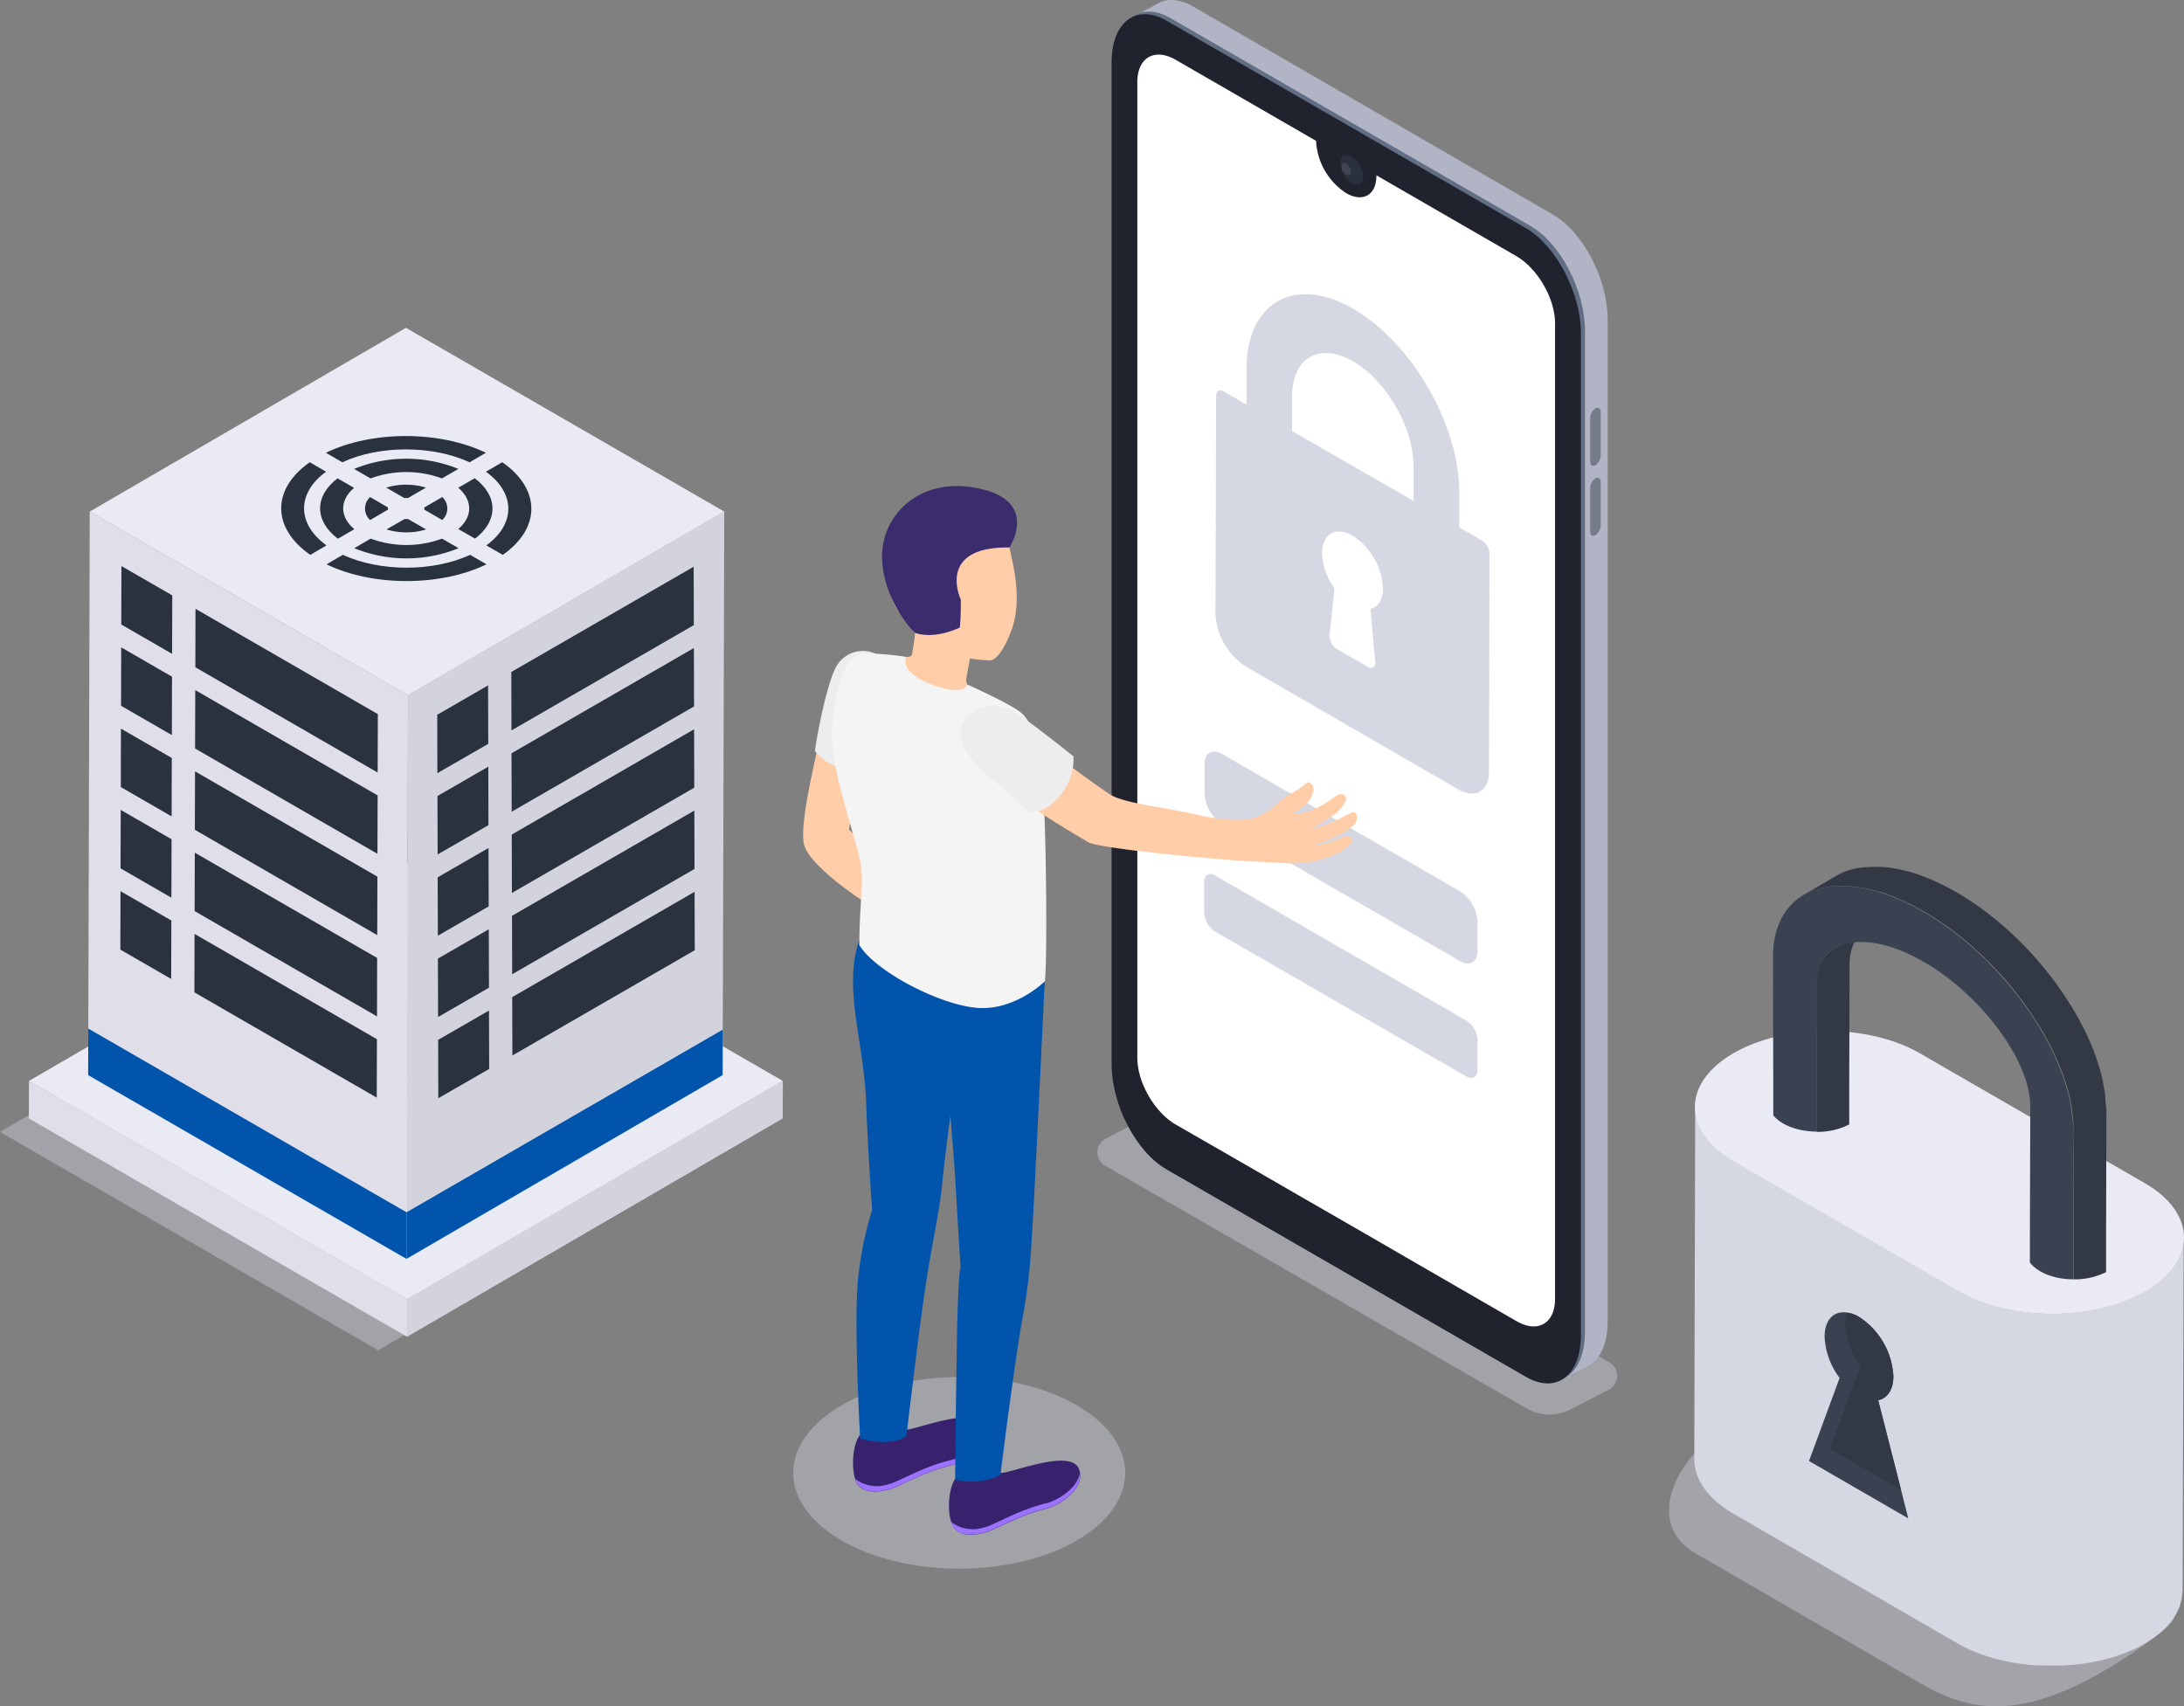 <svg xmlns="http://www.w3.org/2000/svg" width="460" height="359.423" viewBox="0 0 460 359.423">
  <rect x="0" y="0" width="460" height="359.423" fill="#808080" stroke="none"/>
  <g id="Слой_2" data-name="Слой 2" transform="translate(0 0.042)">
    <g id="Слой_1" data-name="Слой 1" transform="translate(0 -0.043)">
      <path id="Path_10489" data-name="Path 10489" d="M341.479,316.773l-88.771-51.115a3.268,3.268,0,0,1,.129-5.745L264,254.149a3.305,3.305,0,0,1,3.139.074L358.9,307.06a3.278,3.278,0,0,1-.129,5.754l-8.1,4.171A9.575,9.575,0,0,1,341.479,316.773Z" transform="translate(-19.917 -20.095)" fill="#d6d8e5" opacity="0.4"/>
      <path id="Path_10490" data-name="Path 10490" d="M347.66,287.015,272,243.338c-6.445-3.683-11.61-13.626-11.61-22.17V10.124c0-8.544,5.2-12.475,11.61-8.774l75.66,43.759c6.445,3.683,11.61,13.626,11.61,22.17V278.3C359.27,286.794,354.068,290.716,347.66,287.015Z" transform="translate(-20.657 0.043)" fill="#b1b4c4"/>
      <path id="Path_10491" data-name="Path 10491" d="M356.59,314.77l5.994-3.029-5.745-9.851Z" transform="translate(-28.289 -23.911)" fill="#b1b4c4"/>
      <path id="Path_10492" data-name="Path 10492" d="M259.14,3.551,264.655.66l-1.114,8.129Z" transform="translate(-20.558 -0.013)" fill="#b1b4c4"/>
      <path id="Path_10493" data-name="Path 10493" d="M342.482,289.638,266.83,245.961c-6.445-3.683-11.6-13.626-11.6-22.17V12.784c0-8.544,5.193-12.475,11.6-8.774l75.651,43.676c6.445,3.683,11.6,13.626,11.6,22.17V280.873C354.036,289.417,348.843,293.339,342.482,289.638Z" transform="translate(-20.248 -0.169)" fill="#616e84"/>
      <path id="Path_10494" data-name="Path 10494" d="M353.152,70.446v211c0,8.553-5.193,12.475-11.6,8.783l-29.664-17.134-9.207-5.321L265.9,246.551c-6.445-3.683-11.6-13.626-11.6-22.179v-211c0-8.516,5.193-12.475,11.6-8.783l75.651,43.676C347.932,51.968,353.152,61.939,353.152,70.446Z" transform="translate(-20.174 -0.215)" fill="#20232d"/>
      <path id="Path_10495" data-name="Path 10495" d="M348.169,69.035V274.546c0,5.174-3.637,7.282-8.12,4.686L316.4,265.579l-2.062-1.206-.7-.405-5.11-2.955-14.8-8.525h0l-6.141-3.545-2.467-1.427L268.3,237.839c-4.484-2.587-8.111-8.894-8.111-14.068V18.26c0-5.183,3.627-7.282,8.111-4.7l29.535,17.06v.083a14,14,0,0,0,6.371,10.947c3.5,2,6.334.377,6.334-3.683v-.092l29.535,17.06C344.532,57.554,348.169,63.851,348.169,69.035Z" transform="translate(-20.642 -0.949)" fill="#fff"/>
      <ellipse id="Ellipse_2500" data-name="Ellipse 2500" cx="1.968" cy="3.4" rx="1.968" ry="3.4" transform="translate(281.285 33.82) rotate(-29.887)" fill="#2b303f"/>
      <path id="Path_10496" data-name="Path 10496" d="M307.913,39.714a2.237,2.237,0,0,1-1.013-1.777c0-.644.451-.921,1-.58a2.21,2.21,0,0,1,1,1.74C308.907,39.779,308.456,40.036,307.913,39.714Z" transform="translate(-24.347 -2.913)" fill="#fff" opacity="0.1"/>
      <path id="Path_10497" data-name="Path 10497" d="M364.9,105.346h0c-.617.359-1.123,0-1.123-.847V95.5a2.7,2.7,0,0,1,1.123-2.136h0c.617-.35,1.114,0,1.114.847v8.995A2.67,2.67,0,0,1,364.9,105.346Z" transform="translate(-28.86 -7.357)" fill="#757b89"/>
      <path id="Path_10498" data-name="Path 10498" d="M364.9,121.356h0c-.617.359-1.123,0-1.123-.838v-9a2.7,2.7,0,0,1,1.123-2.136h0c.617-.35,1.114,0,1.114.847v8.995a2.661,2.661,0,0,1-1.114,2.136Z" transform="translate(-28.86 -8.627)" fill="#757b89"/>
      <path id="Path_10499" data-name="Path 10499" d="M158.778,254.977,79.647,300.965,0,254.977,79.131,208.99Z" transform="translate(0 -16.541)" fill="#d6d8e5" opacity="0.4"/>
      <path id="Path_10500" data-name="Path 10500" d="M172.27,247.26l-.018,7.909L93.12,301.156l.018-7.918Z" transform="translate(-7.387 -19.577)" fill="#d3d3dd"/>
      <path id="Path_10501" data-name="Path 10501" d="M86.275,293.238l-.018,7.918L6.61,255.169l.018-7.909Z" transform="translate(-0.524 -19.577)" fill="#e0dee9"/>
      <path id="Path_10502" data-name="Path 10502" d="M165.408,243.3,86.277,289.275,6.63,243.3,85.761,197.31Z" transform="translate(-0.526 -15.614)" fill="#eaeaf4"/>
      <path id="Path_10503" data-name="Path 10503" d="M159.922,117l-.341,118.7-66.6,38.7.341-118.7Z" transform="translate(-7.376 -9.243)" fill="#d3d3dd"/>
      <path id="Path_10504" data-name="Path 10504" d="M87.544,155.7l-.341,118.7L20.17,235.7,20.5,117Z" transform="translate(-1.6 -9.243)" fill="#e0dee9"/>
      <path id="Path_10505" data-name="Path 10505" d="M154.174,113.665l-66.6,38.7-67.043-38.7,66.6-38.7Z" transform="translate(-1.629 -5.908)" fill="#eaeaf4"/>
      <path id="Path_10506" data-name="Path 10506" d="M38.375,172.838l-.037,12.309-10.7-6.178.028-12.309Z" transform="translate(-2.193 -13.182)" fill="#2a313f"/>
      <path id="Path_10507" data-name="Path 10507" d="M38.425,154.248l-.028,12.3L27.69,160.37l.037-12.3Z" transform="translate(-2.197 -11.708)" fill="#2a313f"/>
      <path id="Path_10508" data-name="Path 10508" d="M38.484,135.648l-.037,12.309L27.74,141.779l.037-12.309Z" transform="translate(-2.201 -10.232)" fill="#2a313f"/>
      <path id="Path_10509" data-name="Path 10509" d="M82.968,217.219l-.028,12.309L44.53,207.349l.028-12.309Z" transform="translate(-3.533 -15.434)" fill="#2a313f"/>
      <path id="Path_10510" data-name="Path 10510" d="M83.027,198.619l-.037,12.309L44.58,188.749l.037-12.309Z" transform="translate(-3.537 -13.958)" fill="#2a313f"/>
      <path id="Path_10511" data-name="Path 10511" d="M83.077,180.029l-.037,12.3L44.63,170.15l.037-12.3Z" transform="translate(-3.541 -12.484)" fill="#2a313f"/>
      <path id="Path_10512" data-name="Path 10512" d="M83.128,161.429l-.037,12.309-38.4-22.179.028-12.309Z" transform="translate(-3.545 -11.008)" fill="#2a313f"/>
      <path id="Path_10513" data-name="Path 10513" d="M38.274,210.028l-.037,12.309L27.53,216.159l.037-12.309Z" transform="translate(-2.184 -16.133)" fill="#2a313f"/>
      <path id="Path_10514" data-name="Path 10514" d="M38.324,191.438l-.037,12.309L27.58,197.569l.037-12.309Z" transform="translate(-2.188 -14.658)" fill="#2a313f"/>
      <path id="Path_10515" data-name="Path 10515" d="M82.917,235.809l-.037,12.309L44.47,225.939l.037-12.309Z" transform="translate(-3.528 -16.909)" fill="#2a313f"/>
      <path id="Path_10516" data-name="Path 10516" d="M110.787,175.37l.037,12.309-10.707,6.178-.037-12.309Z" transform="translate(-7.94 -13.873)" fill="#2a313f"/>
      <path id="Path_10517" data-name="Path 10517" d="M110.737,156.77l.037,12.309-10.717,6.178-.028-12.3Z" transform="translate(-7.936 -12.398)" fill="#2a313f"/>
      <path id="Path_10518" data-name="Path 10518" d="M155.59,204l.037,12.3-38.41,22.179-.037-12.3Z" transform="translate(-9.296 -16.145)" fill="#2a313f"/>
      <path id="Path_10519" data-name="Path 10519" d="M155.54,185.41l.028,12.3-38.4,22.179-.037-12.309Z" transform="translate(-9.292 -14.67)" fill="#2a313f"/>
      <path id="Path_10520" data-name="Path 10520" d="M155.48,166.81l.037,12.3-38.41,22.179-.037-12.3Z" transform="translate(-9.288 -13.194)" fill="#2a313f"/>
      <path id="Path_10521" data-name="Path 10521" d="M155.43,148.22l.037,12.3L117.057,182.7l-.037-12.309Z" transform="translate(-9.284 -11.72)" fill="#2a313f"/>
      <path id="Path_10522" data-name="Path 10522" d="M155.38,129.62l.037,12.3L117.007,164.1l-.037-12.309Z" transform="translate(-9.28 -10.244)" fill="#2a313f"/>
      <path id="Path_10523" data-name="Path 10523" d="M110.947,231.16l.037,12.3-10.717,6.178-.028-12.3Z" transform="translate(-7.952 -18.299)" fill="#2a313f"/>
      <path id="Path_10524" data-name="Path 10524" d="M110.9,212.56l.037,12.309-10.717,6.178-.037-12.309Z" transform="translate(-7.948 -16.824)" fill="#2a313f"/>
      <path id="Path_10525" data-name="Path 10525" d="M110.837,193.97l.037,12.3-10.707,6.178-.037-12.3Z" transform="translate(-7.944 -15.349)" fill="#2a313f"/>
      <path id="Path_10526" data-name="Path 10526" d="M159.609,235.53l-.028,9.575L92.99,283.81,93.008,274Z" transform="translate(-7.377 -18.646)" fill="#0154ac"/>
      <path id="Path_10527" data-name="Path 10527" d="M87.231,273.985,87.2,283.79l-67.034-38.7.028-9.805Z" transform="translate(-1.6 -18.626)" fill="#0154ac"/>
      <path id="Path_10528" data-name="Path 10528" d="M92.2,118.71h.755L96.77,120.9a14.418,14.418,0,0,1-8.35,0Z" transform="translate(-7.015 -9.378)" fill="#2a313f"/>
      <g id="Group_2877" data-name="Group 2877" transform="translate(67.426 91.853)" style="isolation: isolate">
        <path id="Path_10529" data-name="Path 10529" d="M74.55,103.247c9.713-4.7,23.937-4.7,33.706,0l-3.434,2c-7.844-3.618-19.021-3.618-26.81,0Z" transform="translate(-73.34 -99.725)" fill="#2a313f"/>
        <path id="Path_10530" data-name="Path 10530" d="M81,107.055a29.167,29.167,0,0,1,21.967,0l-3.462,2.007a21.636,21.636,0,0,0-15.025,0Z" transform="translate(-73.852 -100.136)" fill="#2a313f"/>
        <path id="Path_10531" data-name="Path 10531" d="M88.36,111.466a14.372,14.372,0,0,1,8.36,0l-3.784,2.2a5.423,5.423,0,0,0-.773,0Z" transform="translate(-74.436 -100.607)" fill="#2a313f"/>
        <path id="Path_10532" data-name="Path 10532" d="M97.06,116.322a1.427,1.427,0,0,0,0-.442l3.784-2.2a3.268,3.268,0,0,1,0,4.834Z" transform="translate(-75.126 -100.832)" fill="#2a313f"/>
        <path id="Path_10533" data-name="Path 10533" d="M104.84,120.077c3.084-2.605,3.066-6.086,0-8.7l3.462-2.007c4.962,3.738,4.99,8.986.064,12.724Z" transform="translate(-75.743 -100.49)" fill="#2a313f"/>
        <path id="Path_10534" data-name="Path 10534" d="M80.384,111.407c-3.084,2.615-3.057,6.095.055,8.7l-3.462,2.016c-4.962-3.738-4.99-8.986-.074-12.724Z" transform="translate(-73.236 -100.493)" fill="#2a313f"/>
        <path id="Path_10535" data-name="Path 10535" d="M111.253,123.23c6.215-4.52,6.168-11-.083-15.522l3.434-2c8.129,5.634,8.185,13.884.11,19.518Z" transform="translate(-76.246 -100.2)" fill="#2a313f"/>
        <path id="Path_10536" data-name="Path 10536" d="M78.134,126.9c7.835,3.609,19.012,3.609,26.81,0l3.452,2c-9.7,4.7-23.937,4.7-33.7,0Z" transform="translate(-73.352 -101.881)" fill="#2a313f"/>
      </g>
      <path id="Path_10537" data-name="Path 10537" d="M73.776,107.708c-6.205,4.52-6.168,10.993.092,15.522l-3.4,2c-8.139-5.634-8.185-13.884-.12-19.518Z" transform="translate(-5.104 -8.347)" fill="#2a313f"/>
      <path id="Path_10538" data-name="Path 10538" d="M84.512,123.19a21.608,21.608,0,0,0,15.016,0l3.489,2.016a29.167,29.167,0,0,1-21.967,0Z" transform="translate(-6.43 -9.734)" fill="#2a313f"/>
      <path id="Path_10539" data-name="Path 10539" d="M88.362,115.88a1.427,1.427,0,0,0,0,.442l-3.784,2.2a3.278,3.278,0,0,1,0-4.843Z" transform="translate(-6.625 -8.979)" fill="#2a313f"/>
      <path id="Path_10540" data-name="Path 10540" d="M329.364,201.343a8.084,8.084,0,0,1,3.683,6.334v6.27c0,2.329-1.657,3.268-3.683,2.09L279.243,187.11a8.084,8.084,0,0,1-3.683-6.334v-6.27c0-2.329,1.666-3.268,3.683-2.1Z" transform="translate(-21.861 -13.598)" fill="#d5d7e2"/>
      <ellipse id="Ellipse_2501" data-name="Ellipse 2501" cx="34.958" cy="20.181" rx="34.958" ry="20.181" transform="translate(167.073 290.068)" fill="#d6d8e5" opacity="0.4"/>
      <g id="Men_2" transform="translate(169.154 102.384)">
        <path id="Path_10541" data-name="Path 10541" d="M187.661,166.22c-.414,3.609-4.723,19.187-3.8,24.517s15.651,14.27,15.651,14.27l2.044-9.142-8.157-7.982,2.21-15.127Z" transform="translate(-183.73 -115.532)" fill="#ffcea9"/>
        <path id="Path_10542" data-name="Path 10542" d="M199.247,149.489a6.445,6.445,0,0,0-8.194,2.477c-2.164,3.591-4.41,15.891-4.6,17.99,0,0,3.038,4.2,7.6,3.5Z" transform="translate(-183.946 -114.157)" fill="#ededed"/>
        <path id="Path_10543" data-name="Path 10543" d="M218.49,337.869a12.6,12.6,0,0,0,9.566-1.151c2.3.074,14.731-5.257,16.443-.783,1.482,3.922-3.913,7.549-6.795,8.286-6.288,1.519-10.938,4.659-13.469,5.193-1.841.4-4.318.654-5.819-.819C216.575,346.781,216.732,340.208,218.49,337.869Z" transform="translate(-186.378 -128.854)" fill="#38226d"/>
        <path id="Path_10544" data-name="Path 10544" d="M224.228,348.513c2.532-.534,7.181-3.683,13.469-5.193,2.421-.589,6.583-3.232,7-6.38.562,3.609-4.309,6.813-7,7.467-6.288,1.519-10.938,4.659-13.469,5.193-1.841.4-4.318.654-5.819-.819a3.729,3.729,0,0,1-.819-1.51,7.513,7.513,0,0,0,6.638,1.243Z" transform="translate(-186.416 -129.076)" fill="#9c73ff"/>
        <path id="Path_10545" data-name="Path 10545" d="M196.55,328.019a12.6,12.6,0,0,0,9.51-1.151c2.3.074,14.731-5.266,16.443-.783,1.482,3.922-3.9,7.549-6.785,8.286-6.3,1.519-10.947,4.659-13.479,5.193-1.841.4-4.318.654-5.819-.829C194.635,336.912,194.791,330.357,196.55,328.019Z" transform="translate(-184.637 -128.072)" fill="#38226d"/>
        <path id="Path_10546" data-name="Path 10546" d="M202.288,338.663c2.532-.534,7.181-3.683,13.479-5.193,2.412-.589,6.574-3.232,6.988-6.38.562,3.609-4.3,6.813-6.988,7.467-6.3,1.519-10.947,4.659-13.479,5.193-1.841.4-4.318.654-5.819-.829a3.628,3.628,0,0,1-.819-1.5,7.513,7.513,0,0,0,6.638,1.243Z" transform="translate(-184.676 -128.294)" fill="#9c73ff"/>
        <path id="Path_10547" data-name="Path 10547" d="M196.3,285.516a75.752,75.752,0,0,1,2.872-13.644s-.856-11.766-1.28-22.925c-.488-12.668-4.889-23.818-1.418-33.917l39.046,8.691s-2.366,50.489-2.882,56.6a114.307,114.307,0,0,1-1.758,14.178c-1.786,9.8-4.677,33.144-4.677,33.144-4.134,2.394-9.557,1.068-9.557,1.068s.295-29.461.562-36.551c.322-8.617.589-7.964.589-7.964l-1.289-21.479-.847-10.689s-1.086,7.844-1.786,14.85c-.617,6.1-2.09,11.637-3.738,23.017-1.427,9.87-3.747,29.682-3.747,29.682-4.134,2.4-9.741.414-9.741.414S195.187,294.069,196.3,285.516Z" transform="translate(-184.636 -119.404)" fill="#0154ac"/>
        <path id="Path_10548" data-name="Path 10548" d="M202.456,146.894c2.974.138,5.193.921,5.524,0a37.745,37.745,0,0,0,.681-4.649c-.341-.865-.635-1.8-.635-1.8-3.738-2.292-4.916-6.334-5.414-11.048-.838-8.037,3.508-15.071,11.545-15.918,7.559-.783,13.12,4.53,14.6,11.821.8,3.6,2.394,10.4.239,16.323-1.2,3.314-2.762,5.938-4.3,6.445a38.067,38.067,0,0,1-4.474-.4h0s-.405,2.228-.681,3.683-.166,2.191,2.688,3.95-4.318,5.367-8.995,5.018-9.906-3.1-11.333-6.178C200.274,150.78,200.413,146.793,202.456,146.894Z" transform="translate(-185.084 -111.342)" fill="#ffcea9"/>
        <path id="Path_10549" data-name="Path 10549" d="M205.939,150.187c-.829,2.062,1.271,4.6,6.859,6.334s6.086-.506,6.086-.506,8.194,3.683,10.864,5.6c3.36,2.348,4.843,9.133,5.294,20.586.525,13.258.571,32.923.129,36.32,0,0-6.27,6.242-14.289,5.588s-21.525-7.761-24.794-13.239c.083-11.628,1.445-13.515-.433-20.255-4.309-15.329-6.583-21.608-4.484-31.791,1.722-8.4,4.143-9.437,7.457-9.363a69.215,69.215,0,0,1,7.31.727Z" transform="translate(-184.258 -114.202)" fill="#f4f4f4"/>
        <path id="Path_10550" data-name="Path 10550" d="M269.411,184.678c-6.62-1.538-15.228-2.3-18.165-4.29-7.108-4.815-12.954-9.667-17.263-12.153-5.082-2.937-7.108-2.311-9.851-1.326-3.222,1.169-3.471,4.99,2.035,9.584,6.518,5.423,11.674,8.719,20.614,14.04,2.338,1.39,28.338,3.821,35.225,4.088,1.841.074,3.241.2,6.795.341a21.939,21.939,0,0,0,10.284-1.952c2.615-1.4,3.342-2.32,3.287-2.974-.064-.819-.819-1.031-2.09-.525a18.035,18.035,0,0,1-6.215,1.731s2.836-.921,4.474-1.685a17.833,17.833,0,0,0,4.079-2.486c1.178-.994.967-3.268-.322-2.762s-2.164,1.2-4.6,2.237a17.788,17.788,0,0,1-4.042,1.188,33.143,33.143,0,0,0,4.6-2.762,7.467,7.467,0,0,0,2.762-3.167c.3-.681-.23-1.952-1.749-1.142-1.372.718-2.762,2.21-5.616,3.186-2.053.7-3.6.921-3.434.506s1.4-.727,2.707-2.09,1.7-3.333.921-3.977-.654-.506-2.145.635-3.176,1.694-5.147,3.471a11.242,11.242,0,0,1-4.539,2.909C279.75,186.078,275.7,186.133,269.411,184.678Z" transform="translate(-186.754 -115.522)" fill="#ffcea9"/>
        <path id="Path_10551" data-name="Path 10551" d="M221.238,163.713c3.121-3.176,6.795-3.462,12.355.681s9.943,7.688,9.943,7.688a11.968,11.968,0,0,1-2.928,8.35c-3.434,4.18-6.445,3.314-6.445,3.314s-5.377-4.686-8.967-7.936S217.38,167.626,221.238,163.713Z" transform="translate(-186.584 -115.142)" fill="#ededed"/>
        <path id="Path_10552" data-name="Path 10552" d="M228.619,124.1s6.951-10.56-8.1-12.714c-10.855-1.547-17.833,5.423-18.634,13-.773,7.227,3.683,14.731,6.9,17.714,1.565.562,4.944.921,9.382-1.132a53.993,53.993,0,0,0,.2-5.92S213.078,123.9,228.619,124.1Z" transform="translate(-185.163 -111.164)" fill="#3a2c6d"/>
      </g>
      <g id="Group_2878" data-name="Group 2878" transform="translate(351.542 297.477)" opacity="0.4">
        <path id="Path_10553" data-name="Path 10553" d="M474.054,357.411c10.891,6.288,20.135,5.634,10.044,13.064-25.908,19.067-38.364,16.01-49.256,9.722l-47.4-27.371c-10.9-6.288-4.382-20.255,6.445-26.524s21.866-2.55,32.767,3.747Z" transform="translate(-381.834 -323.068)" fill="#d6d8e5"/>
      </g>
      <path id="Path_10554" data-name="Path 10554" d="M490.677,281.557a4.812,4.812,0,0,1-.1.875,7.234,7.234,0,0,1-.175.709c-.074.276-.138.552-.239.829s-.184.451-.285.681-.249.58-.405.865-.249.414-.368.617-.414.654-.654.967-.47.617-.737.921c-.064.064-.12.138-.184.212-.359.4-.755.773-1.169,1.151-.267.239-.562.47-.856.709s-.5.414-.773.608-.663.451-1,.672-.681.46-1.059.672a28.015,28.015,0,0,1-2.624,1.335l-.792.331q-1.059.46-2.182.829c-.267.092-.534.193-.8.276-.47.147-.921.276-1.436.414s-.718.2-1.1.295-1.022.221-1.538.322c-.35.074-.69.157-1.05.212-1.04.184-2.1.331-3.158.442l-.994.083c-.626.055-1.252.1-1.841.129h-4a9.451,9.451,0,0,1-1.409-.074l-1.289-.1-1.381-.157-1.243-.175-1.482-.258-1.151-.23c-.58-.129-1.151-.276-1.722-.424l-.921-.258c-1.022-.3-2.016-.635-2.983-1.013-.479-.184-.921-.387-1.4-.589-.239-.111-.488-.2-.718-.313-.7-.341-1.39-.69-2.044-1.068L396,264.682c-5.478-3.167-8.212-7.319-8.2-11.472l-.2,74.2c0,4.152,2.762,8.286,8.2,11.462l47.331,27.39c.663.377,1.344.727,2.044,1.059.23.11.488.212.727.313.414.184.819.377,1.243.543l.147.055c.967.377,1.961.709,2.983,1l.239.083.718.175c.571.147,1.142.295,1.722.424a2.786,2.786,0,0,1,.46.11l.7.12c.488.092.976.184,1.473.258l.589.1a5.464,5.464,0,0,1,.654.074c.46.064.921.11,1.39.157l.654.074h.626l1.409.074h4c.635,0,1.252-.074,1.841-.12l.764-.055h.23c1.068-.11,2.118-.258,3.167-.442h.147c.3-.055.589-.138.921-.193q.773-.147,1.547-.331l1.086-.295c.479-.129.967-.258,1.436-.405l.3-.092c.175-.055.322-.129.5-.184q1.114-.387,2.182-.829l.8-.341a27.961,27.961,0,0,0,2.624-1.326l.331-.2c.258-.157.479-.322.718-.479s.69-.433,1-.663.525-.414.773-.617.589-.46.856-.709l.175-.138c.35-.331.681-.663.994-1l.184-.221c.184-.212.378-.414.543-.626s.12-.193.193-.285c.239-.322.451-.645.654-.976.083-.129.193-.267.267-.405a1.5,1.5,0,0,0,.1-.212,8.161,8.161,0,0,0,.405-.865c.074-.166.175-.331.239-.5s0-.12,0-.175c.1-.276.166-.562.239-.838a5.653,5.653,0,0,0,.166-.562v-.147c0-.295.074-.58.092-.875s.064-.377.074-.571v-.249l.212-74.187q.019.4,0,.792Z" transform="translate(-30.749 -20.049)" fill="#d5d7e2"/>
      <path id="Path_10555" data-name="Path 10555" d="M482.559,267.924c10.882,6.288,10.947,16.489.12,22.777s-28.439,6.3-39.331,0L395.933,263.33c-10.882-6.288-10.947-16.489-.111-22.787s28.43-6.288,39.322,0Z" transform="translate(-30.76 -18.669)" fill="#e9eaf4"/>
      <path id="Path_10556" data-name="Path 10556" d="M413.85,331.521l6.445-17.493a15.531,15.531,0,0,1-3.158-8.71c0-3.591,2.007-5.524,4.788-5.054a6.841,6.841,0,0,1,2.477.921,15.879,15.879,0,0,1,7.218,12.493c0,2.863-1.28,4.649-3.2,5.036l4.824,18.929,1.51,5.966Z" transform="translate(-32.832 -23.776)" fill="#3a4151"/>
      <path id="Path_10557" data-name="Path 10557" d="M418.61,328.967l6.445-17.493a15.4,15.4,0,0,1-3.158-8.709,7.411,7.411,0,0,1,.405-2.5,6.841,6.841,0,0,1,2.477.921A15.879,15.879,0,0,1,432,313.684c0,2.863-1.28,4.649-3.2,5.036l4.824,18.929Z" transform="translate(-33.21 -23.782)" fill="#323944"/>
      <path id="Path_10558" data-name="Path 10558" d="M426.261,212.53a8.87,8.87,0,0,0-1.243.921l-.2.184a6.783,6.783,0,0,0-.921,1.151l-.249.405-.055.1a1.44,1.44,0,0,0-.129.23,6.449,6.449,0,0,0-.377.847s0,0,0,.055a8.957,8.957,0,0,0-.488,2.136v.083a8.612,8.612,0,0,0-.074,1.215l-.064,24.858v8.958a14.731,14.731,0,0,1-6.859,1.565V223.873a11.725,11.725,0,0,1,.175-1.943,1.668,1.668,0,0,1,.083-.405,4.517,4.517,0,0,1,.138-.534s0-.055,0-.083a5.01,5.01,0,0,1,.175-.479.129.129,0,0,1,0-.083c.055-.129.1-.249.157-.368a1.389,1.389,0,0,1,.12-.3.69.69,0,0,0,.083-.138,4.868,4.868,0,0,1,.405-.709h.046a7.024,7.024,0,0,1,.442-.589c.166-.184.331-.368.506-.543a.626.626,0,0,1,.2-.184,6.369,6.369,0,0,1,.589-.488,3.029,3.029,0,0,1,.571-.368,1.592,1.592,0,0,1,.184-.138Z" transform="translate(-32.971 -16.821)" fill="#323944"/>
      <path id="Path_10559" data-name="Path 10559" d="M476.4,249.148v.847l-.064,24.609v9.05a14.906,14.906,0,0,1-6.776,1.519h-.083V273.067l.046-19.076a25.972,25.972,0,0,0-.166-3.02c-.055-.488-.12-.994-.2-1.5v-.221c-.064-.387-.129-.792-.221-1.178a.525.525,0,0,0,0-.166c-.2-.976-.442-1.97-.727-2.965a1.448,1.448,0,0,0-.12-.387c-.129-.442-.267-.865-.414-1.3s-.341-1.013-.525-1.519-.359-.921-.543-1.381c-.23-.608-.506-1.215-.773-1.841a.921.921,0,0,1-.083-.2.109.109,0,0,0-.055-.083c-.488-1.077-1.022-2.173-1.611-3.25-.221-.442-.46-.865-.709-1.3-.322-.58-.644-1.151-.994-1.722s-.783-1.2-1.169-1.786c-.184-.3-.368-.608-.571-.921h0l-.2-.3a.837.837,0,0,0-.12-.147,71.558,71.558,0,0,0-4.511-5.938c-.1-.129-.221-.249-.322-.368-.746-.921-1.5-1.74-2.292-2.559a3.265,3.265,0,0,0-.35-.368c-.405-.424-.81-.847-1.234-1.271s-.976-.976-1.482-1.445c-.764-.709-1.519-1.418-2.311-2.108q-2.044-1.768-4.2-3.351l-.838-.608a56.732,56.732,0,0,0-4.806-3.1c-.562-.322-1.1-.608-1.639-.921s-1.215-.626-1.841-.921c-.414-.2-.838-.387-1.243-.571l-.525-.239-.626-.249a27.11,27.11,0,0,0-3.333-1.215.81.81,0,0,0-.129-.018l-.405-.1c-.184-.074-.368-.1-.534-.157s-.46-.138-.672-.184h-.055l-.451-.1c-.405-.1-.783-.184-1.169-.249-.212-.055-.451-.083-.672-.12a.276.276,0,0,0-.12,0l-.819-.138h-.193a14.49,14.49,0,0,0-1.528-.138,8.785,8.785,0,0,0-.976-.055h-.488a13.16,13.16,0,0,0-1.491.074h-.47a3.684,3.684,0,0,0-.47.055,2.918,2.918,0,0,0-.423.064h-.046c-.12,0-.239.055-.359.064h0c-.285.055-.571.1-.856.184a.443.443,0,0,0-.138,0,.525.525,0,0,0-.23.055,3.817,3.817,0,0,0-.608.184,3.5,3.5,0,0,0-.47.129h-.074a8.634,8.634,0,0,0-.994.405l-.12.046h0a6.676,6.676,0,0,0-.626.322,2.375,2.375,0,0,0-.405.2l6.877-4a13.216,13.216,0,0,1,2.164-.994.138.138,0,0,1,.083,0h0a13.809,13.809,0,0,1,1.841-.506l.2-.055h.23c.424-.083.865-.129,1.3-.184h.377c.516,0,1.04-.064,1.593-.064h1.63c.221,0,.451.055.672.064l.865.092h.083a7.8,7.8,0,0,1,.875.138,3.928,3.928,0,0,1,.635.12h.074c.506.1,1.022.221,1.565.35.506.12,1.022.267,1.528.423a.147.147,0,0,1,.083,0,3.9,3.9,0,0,1,.525.175c.341.1.663.2.976.322a.708.708,0,0,1,.184.064,4.874,4.874,0,0,1,.645.239c.249.1.506.184.773.285a2.141,2.141,0,0,0,.3.129l.691.3c.2.083.405.156.608.258a3.5,3.5,0,0,1,.46.221,6.365,6.365,0,0,1,.718.331c.157.064.3.138.46.221s.424.2.617.3.479.249.709.387a1.954,1.954,0,0,1,.341.166l1.317.727c.129.083.267.147.387.239.589.331,1.16.691,1.731,1.059.295.166.58.368.865.552a5.1,5.1,0,0,0,.433.295l.442.295c.589.405,1.16.81,1.74,1.234l.534.424c.166.12.341.23.506.368s.47.359.709.562c.608.451,1.178.921,1.768,1.427l.184.166a3.3,3.3,0,0,1,.322.295c.405.331.81.672,1.215,1.04s.875.792,1.3,1.215a1.306,1.306,0,0,1,.23.221.331.331,0,0,1,.12.1q.81.764,1.574,1.547l.8.847c.12.11.239.249.359.368s.2.2.3.322c.451.488.921,1.013,1.363,1.51.221.239.424.5.626.727l.3.368c.12.138.249.276.35.405.46.543.875,1.068,1.3,1.6.157.2.3.405.47.608s.258.322.377.488l.488.644c.405.552.792,1.132,1.2,1.685l.451.654.12.175c.239.331.442.709.672,1.04.442.709.921,1.4,1.317,2.09l.157.258c.488.792.921,1.6,1.363,2.4,0,.074.064.138.1.2a2.244,2.244,0,0,1,.129.258c.2.387.405.755.6,1.142s.387.783.571,1.169c.1.212.184.433.285.635a1.177,1.177,0,0,1,.083.2c.055.1.1.221.157.322.166.368.313.727.47,1.1s.285.709.433,1.059c.074.184.138.378.2.562a.773.773,0,0,0,.074.184,3.057,3.057,0,0,0,.129.331c.12.377.258.727.377,1.086s.23.718.331,1.077c.055.166.1.331.157.506s0,.12.046.184a3.682,3.682,0,0,1,.12.387c.1.368.2.727.285,1.077s.166.69.239,1.031a2.144,2.144,0,0,0,.1.47.912.912,0,0,0,0,.157,2.612,2.612,0,0,0,.074.387c.064.331.12.672.184.994s.083.635.138.921,0,.387.046.589a.276.276,0,0,1,0,.12,2.109,2.109,0,0,1,0,.239c0,.3.055.617.074.921S476.379,248.862,476.4,249.148Z" transform="translate(-32.746 -15.692)" fill="#323944"/>
      <path id="Path_10560" data-name="Path 10560" d="M468.97,254.339l-.046,19.076v12.107c-4.115,0-7.632-1.473-9.207-3.545v-5.036l.083-27.915c0-9.437-10.247-23.357-22.437-30.382-5.478-3.167-10.578-4.493-14.547-4.125a10.219,10.219,0,0,0-4.06,1.16,1.594,1.594,0,0,0-.184.138,3.167,3.167,0,0,0-.571.368,4.143,4.143,0,0,0-.589.488.626.626,0,0,0-.2.184,3.158,3.158,0,0,0-.506.543,3.289,3.289,0,0,0-.442.589h-.046a4.869,4.869,0,0,0-.405.709,1.926,1.926,0,0,0-.2.442,1.425,1.425,0,0,0-.157.368.129.129,0,0,0,0,.083,3.345,3.345,0,0,0-.184.562,4.517,4.517,0,0,0-.138.534,3.514,3.514,0,0,0-.083.405,11.718,11.718,0,0,0-.175,1.943V254.4c-4.06,0-7.568-1.4-9.207-3.425V245.7l-.064-28c0-6.555,2.6-11.122,6.9-13.4a6.665,6.665,0,0,1,.626-.322h0l.12-.046a8.64,8.64,0,0,1,.994-.405h0a3.059,3.059,0,0,1,.543-.166,3.82,3.82,0,0,1,.608-.184.524.524,0,0,1,.23-.055.443.443,0,0,1,.138,0l.423-.092a3.625,3.625,0,0,1,.433-.092h0a2.454,2.454,0,0,0,.359-.064h.046a2.913,2.913,0,0,1,.423-.064,3.684,3.684,0,0,1,.47-.055,2.614,2.614,0,0,1,.47,0,13.16,13.16,0,0,1,1.491-.074h.488a8.793,8.793,0,0,1,.976.055,14.5,14.5,0,0,1,1.528.138,9.205,9.205,0,0,1,1.013.147.276.276,0,0,1,.12,0,2.785,2.785,0,0,1,.672.12c.387.064.764.147,1.169.249s.773.184,1.178.3c.166.055.35.083.534.157l.543.147c1.1.341,2.21.746,3.333,1.215.4.147.764.322,1.151.488s.829.368,1.243.571l1.086.543c.23.129.488.249.718.368.543.3,1.077.589,1.639.921a56.728,56.728,0,0,1,4.806,3.1l.838.608q2.154,1.584,4.2,3.351c.792.69,1.547,1.4,2.311,2.108.506.47.994.921,1.482,1.445s.829.847,1.234,1.271a3.268,3.268,0,0,1,.35.368c.792.819,1.547,1.685,2.292,2.559.1.12.221.239.322.368a71.559,71.559,0,0,1,4.511,5.938,3.991,3.991,0,0,1,.322.451h0c.608.921,1.178,1.786,1.74,2.7.35.571.672,1.142.994,1.722.249.433.488.856.709,1.3.589,1.077,1.123,2.173,1.611,3.25.055.1.1.2.138.285.267.608.543,1.215.773,1.841.184.451.368.921.543,1.381s.368,1.013.525,1.519.285.856.414,1.3a1.686,1.686,0,0,0,.12.387c.285.994.543,1.989.727,2.965a.526.526,0,0,1,0,.166c.092.387.157.792.221,1.178v.221c.083.506.147.994.2,1.5a25.979,25.979,0,0,1,.313,2.946Z" transform="translate(-32.177 -16.041)" fill="#3a4151"/>
      <path id="Path_10561" data-name="Path 10561" d="M334.212,119.169a3.526,3.526,0,0,1,1.584,2.762l-.129,45.969c0,4.051-2.891,5.7-6.445,3.683L284.45,145.693a14.1,14.1,0,0,1-6.38-11.048l.129-45.969c0-1.013.727-1.427,1.6-.921l4.806,2.762V83.152c0-14.2,10.127-19.942,22.473-12.806s22.372,24.481,22.326,38.668v7.365ZM319.8,110.883v-7.365c0-8.12-5.7-18.027-12.751-22.1s-12.825-.792-12.843,7.319v7.365l25.6,14.731M311.7,144.625l-.985-11.048c1.648-.424,2.633-2.025,2.633-4.4a14.058,14.058,0,0,0-6.38-11.048c-3.526-2.035-6.445-.4-6.445,3.683a13.35,13.35,0,0,0,2.605,7.421l-1.04,9.851a3.029,3.029,0,0,0,.387,1.657,3.453,3.453,0,0,0,1.2,1.307l6.445,3.683a1.114,1.114,0,0,0,1.2.074,1.28,1.28,0,0,0,.405-1.2" transform="translate(-22.06 -5.298)" fill="#d5d7e2"/>
      <path id="Path_10562" data-name="Path 10562" d="M330.664,230.782a5.119,5.119,0,0,1,2.375,4.014v6.445c0,1.473-1.059,2.071-2.339,1.335l-52.9-30.52a5.146,5.146,0,0,1-2.329-4.023v-6.445c0-1.482,1.059-2.072,2.339-1.326Z" transform="translate(-21.854 -15.823)" fill="#d5d7e2"/>
    </g>
  </g>
</svg>
